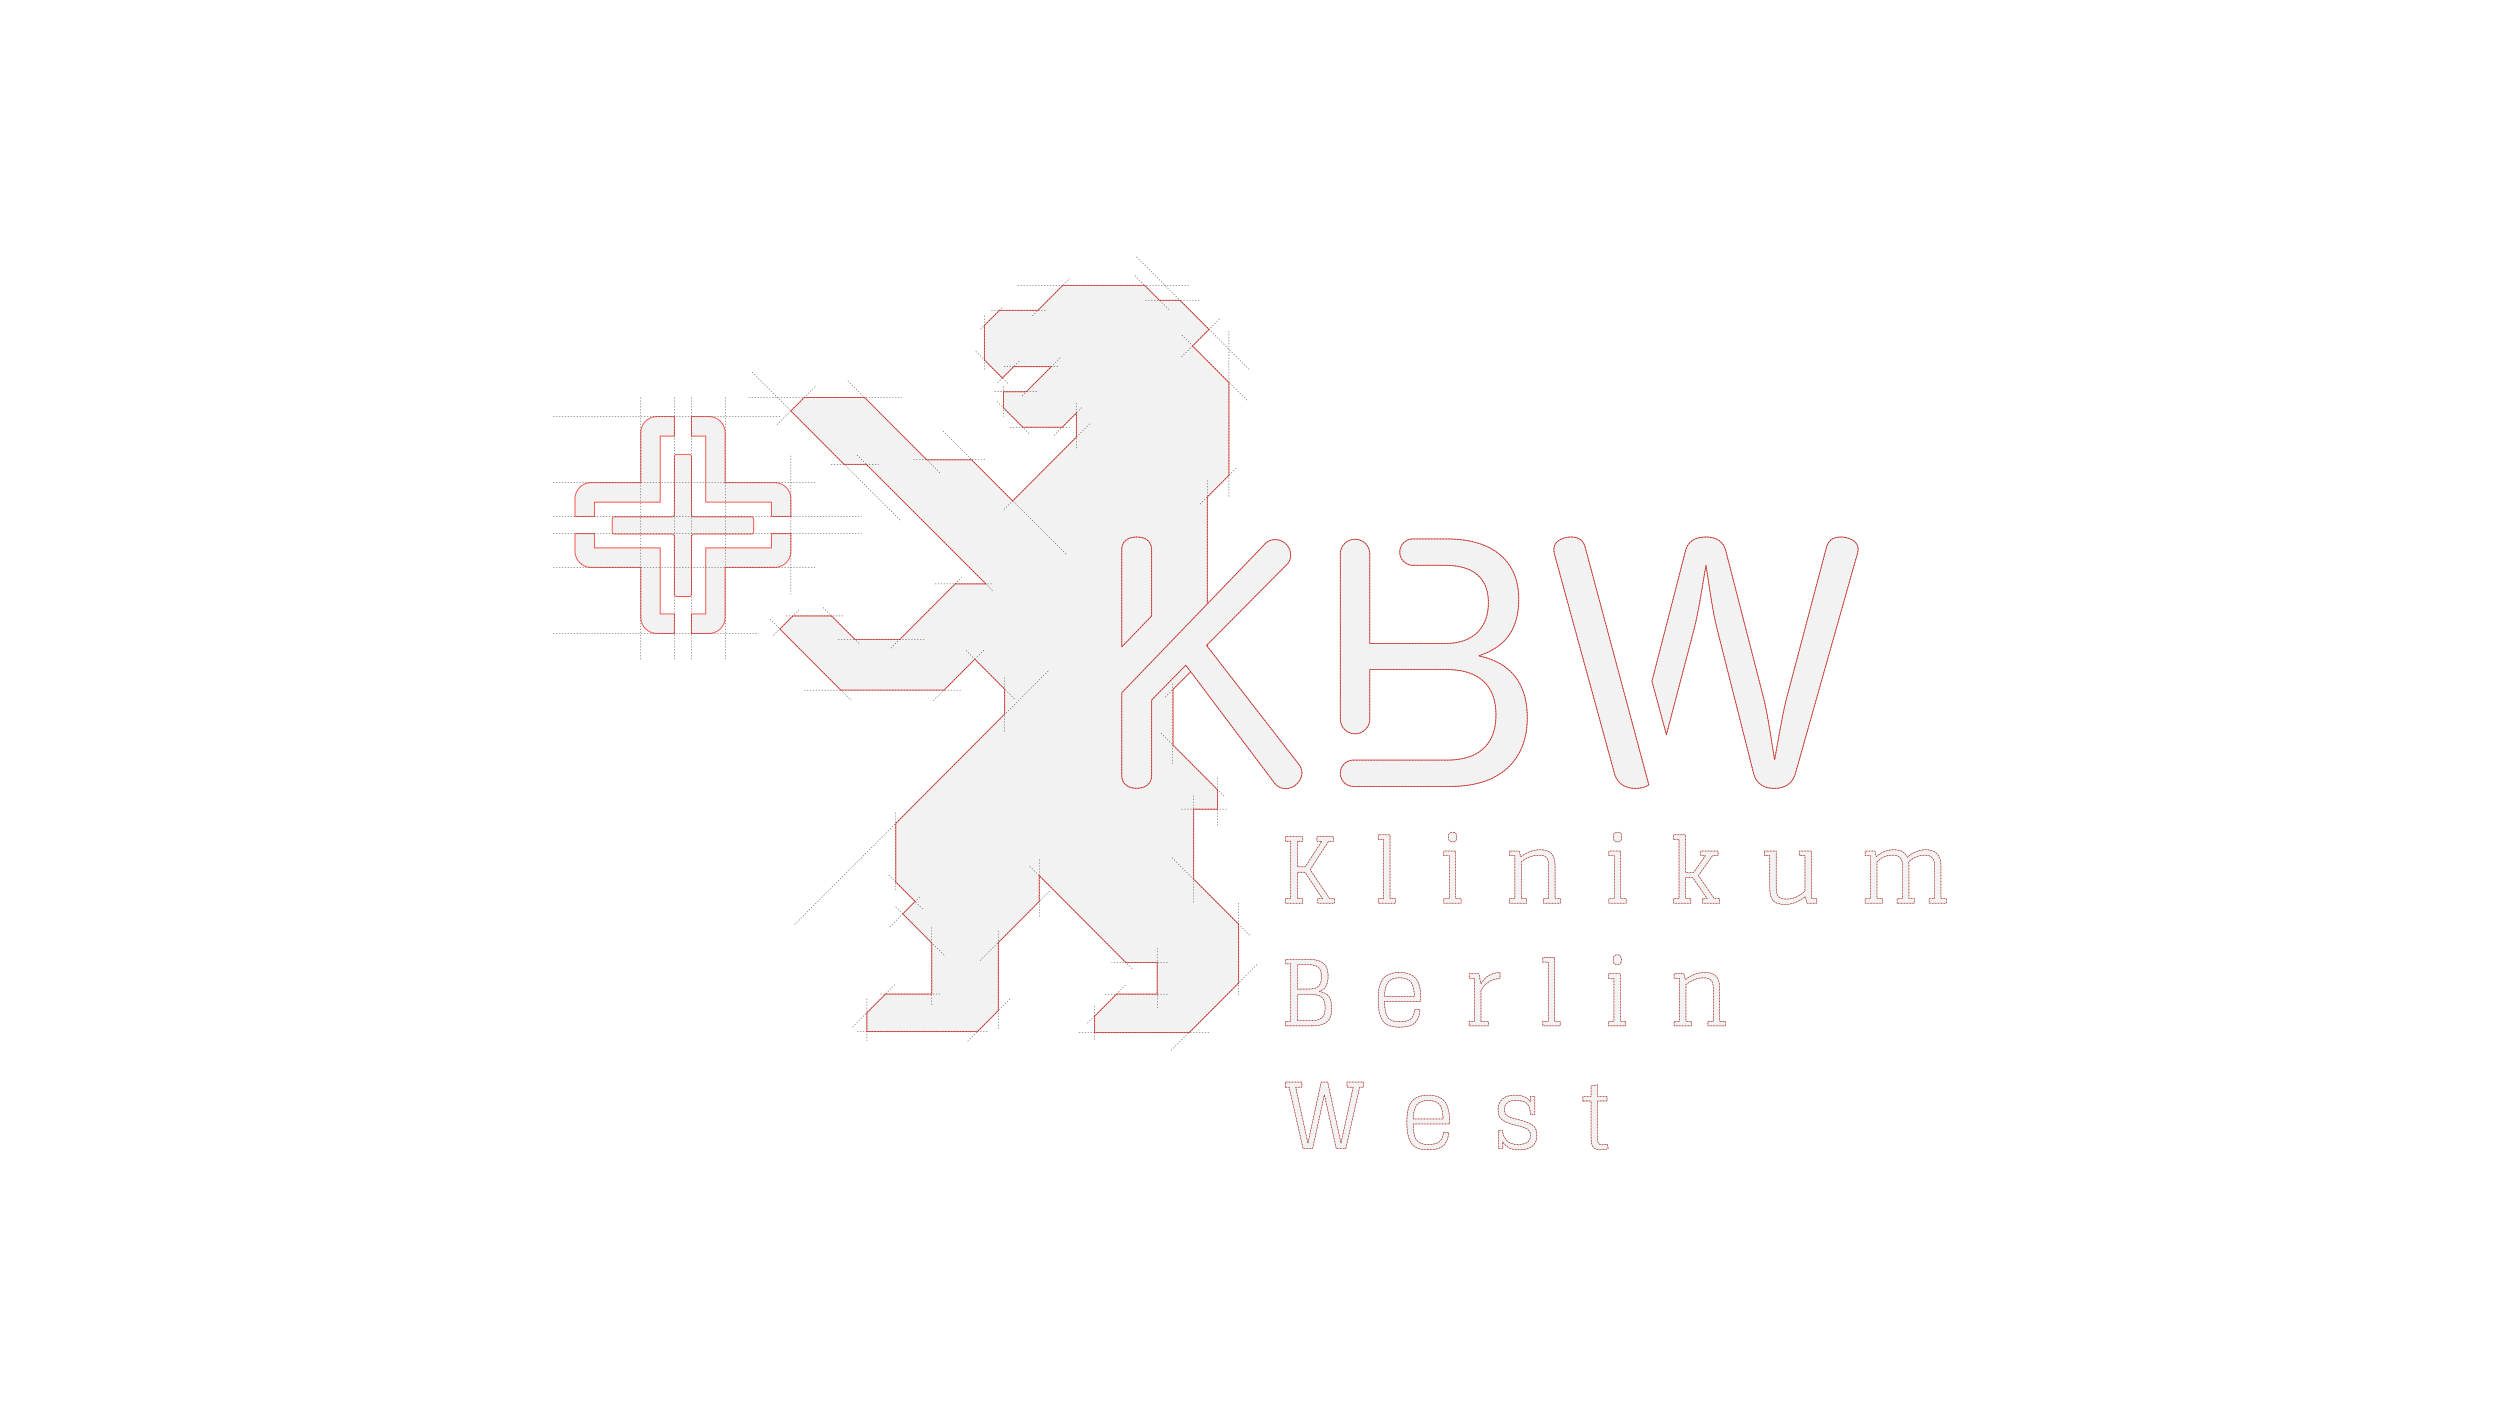 <svg xmlns="http://www.w3.org/2000/svg" width="2560" height="1440" viewBox="0 0 2560 1440"><g data-name="Group 138"><path data-name="Rectangle 130" fill="#fff" d="M0 0h2560v1440H0z"/><g data-name="Group 131"><g data-name="Group 121" fill="#f2f2f2" stroke="#f8544c" stroke-linecap="round" stroke-linejoin="round" stroke-width=".5"><path data-name="Path 157" d="M1349.472 924.859v-4.665h4.76l-18.01-27.07h-7.746v27.07h5.6v4.665h-17.922v-4.665h5.6v-58.8h-5.6v-4.665h17.921v4.665h-5.6v26.23h8.117l16.895-26.227h-4.951v-4.665h16.983v4.665h-5.033l-18.943 29.118 19.969 29.679h4.947v4.665Z"/><path data-name="Path 158" d="M1411.254 859.533v-4.665h12.133v65.327h5.6v4.665h-17.733v-4.665h5.6v-60.662Z"/><path data-name="Path 159" d="M1478.446 876.145v-4.672h12.133v48.716h5.6v4.665h-17.733v-4.665h5.6v-44.044Zm12.881-16.567a3.227 3.227 0 0 1-1.168 1.725 4.173 4.173 0 0 1-2.8.843 3.974 3.974 0 0 1-2.751-.843 3.252 3.252 0 0 1-1.121-1.725 15.636 15.636 0 0 1 0-4.855 3.276 3.276 0 0 1 1.121-1.725 4.7 4.7 0 0 1 3.169-.839q2.244 0 2.988 1.3a6.544 6.544 0 0 1 .746 3.268 15.5 15.5 0 0 1-.184 2.851Z"/><path data-name="Path 160" d="M1545.641 876.145v-4.667h9.986l1.587 5.971q9.43-7.276 19.786-7.28 8.213 0 11.807 4.061t3.589 12.646v33.318h5.6v4.665h-17.725v-4.665h5.6v-33.413q0-5.876-2.287-8.489t-7.606-2.613q-9.52 0-18.2 6.9v37.612h5.6v4.665h-17.737v-4.665h5.6v-44.046Z"/><path data-name="Path 161" d="M1647.459 876.145v-4.672h12.133v48.716h5.6v4.665h-17.733v-4.665h5.6v-44.044Zm12.883-16.567a3.232 3.232 0 0 1-1.171 1.725 4.172 4.172 0 0 1-2.8.843 3.974 3.974 0 0 1-2.751-.843 3.265 3.265 0 0 1-1.121-1.725 15.817 15.817 0 0 1 0-4.855 3.289 3.289 0 0 1 1.121-1.725 4.708 4.708 0 0 1 3.169-.839c1.5 0 2.49.433 2.99 1.3a6.567 6.567 0 0 1 .744 3.268 15.516 15.516 0 0 1-.181 2.851Z"/><path data-name="Path 162" d="M1713.719 859.533v-4.665h12.133v38.634h8.4l12.131-17.356h-4.851v-4.667h17.733v4.667h-5.6l-14.465 20.435 16.24 23.615h5.506v4.665h-17.738v-4.666h4.948l-14.836-21.651h-7.468v21.651h5.6v4.665h-17.733v-4.665h5.6v-60.662Z"/><path data-name="Path 163" d="M1806.67 871.478h12.135v38.075q0 5.973 2.38 8.541t8.257 2.565q9.986 0 18.852-8.119v-36.4h-5.6v-4.667h12.133v48.716h5.6v4.665h-9.986l-1.865-6.812q-9.8 8.12-20.534 8.116-8.773 0-12.273-3.917t-3.5-12.6v-33.5h-5.6Z"/><path data-name="Path 164" d="M1942.644 924.859v-4.665h5.6v-33.413q0-11.1-9.986-11.1-8.964 0-16.24 6.717v37.8h5.6v4.665h-17.731v-4.665h5.6v-44.053h-5.6v-4.667h9.988l1.492 5.788a26.188 26.188 0 0 1 18.109-7.1q10.264 0 13.717 7.746a27.059 27.059 0 0 1 8.354-5.5 25.349 25.349 0 0 1 10.308-2.243q15.68 0 15.679 16.612v33.412h5.6v4.665H1975.4v-4.665h5.6v-33.412q0-11.1-9.986-11.1-9.054 0-16.518 6.9a30.3 30.3 0 0 1 .278 4.2v33.412h5.6v4.665Z"/><path data-name="Path 165" d="M1343.22 1050.498h-27.066v-4.665h5.6v-58.8h-5.6v-4.665h23.336q14.464 0 18.475 7.468a20.984 20.984 0 0 1 1.96 9.748 22.5 22.5 0 0 1-1.865 9.848q-1.872 3.829-7.185 5.788 7.557 1.4 10.171 5.737t2.613 11.342q0 10.635-5.5 14.558-4.955 3.64-14.939 3.641Zm-14.743-37.7h11.014q8.207 0 10.964-3.173t2.751-9.332q0-6.16-2.751-9.287t-10.964-3.13h-11.015Zm0 32.2h14.743q8.214 0 10.967-3.315t2.753-9.846q0-6.532-2.753-9.936t-10.967-3.408h-14.744Z"/><path data-name="Path 166" d="M1432.952 1051.805q-12.46 0-17.078-6.67t-4.62-21.327a83.679 83.679 0 0 1 .375-8.539 35.2 35.2 0 0 1 1.677-7.513 16.568 16.568 0 0 1 3.639-6.347 17.56 17.56 0 0 1 6.441-4.012 27.209 27.209 0 0 1 9.8-1.587 26.849 26.849 0 0 1 9.755 1.587 17.16 17.16 0 0 1 6.347 4.012 16.961 16.961 0 0 1 3.591 6.347 35.455 35.455 0 0 1 1.679 7.513 83.706 83.706 0 0 1 .373 8.539v1.492h-37.143q.091 11.392 3.219 16.194t11.945 4.805q8.822 0 11.991-3.219t3.734-9.382l5.415.282a31.8 31.8 0 0 1-1.309 6.86 17.946 17.946 0 0 1-3.081 5.553q-4.294 5.411-16.75 5.412Zm.14-50.486a18.035 18.035 0 0 0-7.791 1.492 10.244 10.244 0 0 0-4.715 4.385q-2.616 4.857-2.8 12.971h30.517q-.191-8.4-2.708-13.157-2.985-5.691-12.503-5.691Z"/><path data-name="Path 167" d="M1516.524 1045.834h7.468v4.665h-19.6v-4.665h5.6v-44.045h-5.6v-4.665h9.988l2.052 10.264q6.535-11.1 19.6-11.572v6.252q-13.164.472-19.508 12.135Z"/><path data-name="Path 168" d="M1579.89 985.172v-4.665h12.135v65.327h5.6v4.665h-17.735v-4.665h5.6v-60.662Z"/><path data-name="Path 169" d="M1647.082 1001.784v-4.665h12.135v48.713h5.6v4.665h-17.735v-4.665h5.6v-44.048Zm12.883-16.567a3.251 3.251 0 0 1-1.168 1.727 4.176 4.176 0 0 1-2.8.843 3.983 3.983 0 0 1-2.753-.843 3.277 3.277 0 0 1-1.121-1.727 15.8 15.8 0 0 1 0-4.855 3.288 3.288 0 0 1 1.121-1.725 4.711 4.711 0 0 1 3.169-.839c1.5 0 2.492.433 2.99 1.3a6.551 6.551 0 0 1 .744 3.268 15.53 15.53 0 0 1-.182 2.851Z"/><path data-name="Path 170" d="M1714.276 1001.789v-4.665h9.986l1.587 5.969q9.43-7.276 19.786-7.278 8.213 0 11.807 4.059t3.589 12.646v33.318h5.6v4.665h-17.729v-4.665h5.6v-33.417q0-5.876-2.287-8.489t-7.605-2.613q-9.52 0-18.2 6.9v37.612h5.6v4.665h-17.734v-4.665h5.6v-44.042Z"/><path data-name="Path 171" d="M1316.154 1113.242v-5.228h16.988v5.228h-6.347l12.506 57.4 13.627-62.623h6.625l13.627 62.623 12.506-57.4h-6.35v-5.228h16.985v5.228h-4.012l-14.187 62.9h-9.8l-12.135-55.156-12.036 55.156h-9.8l-14.278-62.9Z"/><path data-name="Path 172" d="M1462.348 1177.448q-12.459 0-17.078-6.67t-4.622-21.33a83.681 83.681 0 0 1 .377-8.539 35.2 35.2 0 0 1 1.677-7.513 16.567 16.567 0 0 1 3.639-6.347 17.591 17.591 0 0 1 6.441-4.012 27.209 27.209 0 0 1 9.8-1.586 26.85 26.85 0 0 1 9.755 1.586 17.206 17.206 0 0 1 6.344 4.011 16.954 16.954 0 0 1 3.589 6.347 35.472 35.472 0 0 1 1.682 7.513 83.774 83.774 0 0 1 .373 8.539v1.492h-37.144q.091 11.392 3.219 16.194t11.945 4.805q8.822 0 11.991-3.217t3.734-9.382l5.415.282a31.808 31.808 0 0 1-1.308 6.858 17.974 17.974 0 0 1-3.081 5.553q-4.292 5.416-16.748 5.416Zm.14-50.486a18.035 18.035 0 0 0-7.791 1.494 10.265 10.265 0 0 0-4.717 4.383q-2.613 4.86-2.8 12.974h30.515q-.188-8.4-2.706-13.157-2.983-5.699-12.501-5.698Z"/><path data-name="Path 173" d="M1571.679 1122.758v18.848h-4.294q-.747-9.238-4.482-12.128a11.669 11.669 0 0 0-4.573-2.009 40.655 40.655 0 0 0-7.463-.511q-4.951 0-7.606 2.52a8.522 8.522 0 0 0-2.662 6.485q0 3.971 2.195 5.972t7.7 3.406l7.278 1.96q8.589 2.338 12.273 5.458t3.688 9.755q0 14.936-18.387 14.931-11.667 0-16.518-8.211l.186 6.907h-4.758v-18.855h4.29q1.591 14.655 15.961 14.653 12.689 0 12.691-9.425a7.141 7.141 0 0 0-2.147-5.411q-2.147-2.053-7.558-3.456l-7.278-1.96q-8.682-2.238-12.413-5.364t-3.734-9.943a14.012 14.012 0 0 1 4.434-10.869q4.427-4.062 13.109-4.061 11.1 0 15.4 6.719l-.095-5.411Z"/><path data-name="Path 174" d="M1620.861 1127.423v-4.665h8.4v-10.641l6.532-1.3v11.945h9.8v4.665h-9.8v37.049q0 4.291 1.164 6.068a3.87 3.87 0 0 0 3.456 1.77 25.558 25.558 0 0 0 5.551-.744l.841 4.572a29.554 29.554 0 0 1-7.605 1.3 12.723 12.723 0 0 1-4.76-.744 7.415 7.415 0 0 1-2.8-1.865 8.033 8.033 0 0 1-1.537-2.99 26.36 26.36 0 0 1-.839-7.373v-37.047Z"/></g><g data-name="Group 122" fill="#f2f2f2" stroke="#f8544c" stroke-miterlimit="10"><path data-name="Path 175" d="m1236.149 659.257.133.172v-.305Z"/><path data-name="Path 176" d="M1236.28 670.8V508.933l22.153-22.252v-94.865l-37.308-37.478 16.906-16.983-29.731-29.86h-20.986l-15.157-15.231h-83.944l-25.421 25.537-39.347-.013-15.4 15.468v35.42l18.371 18.456 11.665-11.712h38.468l-25.647 25.765h-23.316v16.4l19.82 19.911h40.3l14.551-14.628v24.582l-65.314 65.611-42-42.191h-46.056l-63.542-63.831h-61.788l-13.7 13.763 54.5 54.753h22.735l122.396 122.36h-31.423l-56.576 56.833h-46.054l-23.9-24.011h-39.64l-13.3 13.359 62.262 62.548h105.884l31.479-31.621 30.532 30.67v25.468l-111.48 111.983v60.03l19.82 19.909-12.689 12.749 29.73 29.864v52.265h-47.364l-19.092 19.178v19.178h113.239l21.422-21.522V965.11l41.848-42.036-.009-26.523 88.618 89.077h32.186v32.332h-41.535l-22.589 22.693v16.688h97.06l50.394-50.622v-60.38l-46.022-46.231v-71.44h24.485v-19.911l-45.472-45.677v-57.257l34.993-35.023Z"/></g><g data-name="Group 123" fill="none" stroke="#333" stroke-linecap="round" stroke-linejoin="round" stroke-width=".5" stroke-dasharray="1 2 1 2 1 2"><path data-name="Path 177" d="M1349.472 924.859v-4.665h4.76l-18.01-27.07h-7.746v27.07h5.6v4.665h-17.922v-4.665h5.6v-58.8h-5.6v-4.665h17.921v4.665h-5.6v26.23h8.117l16.895-26.227h-4.951v-4.665h16.983v4.665h-5.033l-18.943 29.118 19.969 29.679h4.947v4.665Z"/><path data-name="Path 178" d="M1411.254 859.533v-4.665h12.133v65.327h5.6v4.665h-17.733v-4.665h5.6v-60.662Z"/><path data-name="Path 179" d="M1478.446 876.145v-4.672h12.133v48.716h5.6v4.665h-17.733v-4.665h5.6v-44.044Zm12.881-16.567a3.227 3.227 0 0 1-1.168 1.725 4.173 4.173 0 0 1-2.8.843 3.974 3.974 0 0 1-2.751-.843 3.252 3.252 0 0 1-1.121-1.725 15.636 15.636 0 0 1 0-4.855 3.276 3.276 0 0 1 1.121-1.725 4.7 4.7 0 0 1 3.169-.839q2.244 0 2.988 1.3a6.544 6.544 0 0 1 .746 3.268 15.5 15.5 0 0 1-.184 2.851Z"/><path data-name="Path 180" d="M1545.641 876.145v-4.667h9.986l1.587 5.971q9.43-7.276 19.786-7.28 8.213 0 11.807 4.061t3.589 12.646v33.318h5.6v4.665h-17.725v-4.665h5.6v-33.413q0-5.876-2.287-8.489t-7.606-2.613q-9.52 0-18.2 6.9v37.612h5.6v4.665h-17.737v-4.665h5.6v-44.046Z"/><path data-name="Path 181" d="M1647.459 876.145v-4.672h12.133v48.716h5.6v4.665h-17.733v-4.665h5.6v-44.044Zm12.883-16.567a3.232 3.232 0 0 1-1.171 1.725 4.172 4.172 0 0 1-2.8.843 3.974 3.974 0 0 1-2.751-.843 3.265 3.265 0 0 1-1.121-1.725 15.817 15.817 0 0 1 0-4.855 3.289 3.289 0 0 1 1.121-1.725 4.708 4.708 0 0 1 3.169-.839c1.5 0 2.49.433 2.99 1.3a6.567 6.567 0 0 1 .744 3.268 15.516 15.516 0 0 1-.181 2.851Z"/><path data-name="Path 182" d="M1713.719 859.533v-4.665h12.133v38.634h8.4l12.131-17.356h-4.851v-4.667h17.733v4.667h-5.6l-14.465 20.435 16.24 23.615h5.506v4.665h-17.738v-4.666h4.948l-14.836-21.651h-7.468v21.651h5.6v4.665h-17.733v-4.665h5.6v-60.662Z"/><path data-name="Path 183" d="M1806.67 871.478h12.135v38.075q0 5.973 2.38 8.541t8.257 2.565q9.986 0 18.852-8.119v-36.4h-5.6v-4.667h12.133v48.716h5.6v4.665h-9.986l-1.865-6.812q-9.8 8.12-20.534 8.116-8.773 0-12.273-3.917t-3.5-12.6v-33.5h-5.6Z"/><path data-name="Path 184" d="M1942.644 924.859v-4.665h5.6v-33.413q0-11.1-9.986-11.1-8.964 0-16.24 6.717v37.8h5.6v4.665h-17.731v-4.665h5.6v-44.053h-5.6v-4.667h9.988l1.492 5.788a26.188 26.188 0 0 1 18.109-7.1q10.264 0 13.717 7.746a27.059 27.059 0 0 1 8.354-5.5 25.349 25.349 0 0 1 10.308-2.243q15.68 0 15.679 16.612v33.412h5.6v4.665H1975.4v-4.665h5.6v-33.412q0-11.1-9.986-11.1-9.054 0-16.518 6.9a30.3 30.3 0 0 1 .278 4.2v33.412h5.6v4.665Z"/><path data-name="Path 185" d="M1343.22 1050.498h-27.066v-4.665h5.6v-58.8h-5.6v-4.665h23.336q14.464 0 18.475 7.468a20.984 20.984 0 0 1 1.96 9.748 22.5 22.5 0 0 1-1.865 9.848q-1.872 3.829-7.185 5.788 7.557 1.4 10.171 5.737t2.613 11.342q0 10.635-5.5 14.558-4.955 3.64-14.939 3.641Zm-14.743-37.7h11.014q8.207 0 10.964-3.173t2.751-9.332q0-6.16-2.751-9.287t-10.964-3.13h-11.015Zm0 32.2h14.743q8.214 0 10.967-3.315t2.753-9.846q0-6.532-2.753-9.936t-10.967-3.408h-14.744Z"/><path data-name="Path 186" d="M1432.952 1051.805q-12.46 0-17.078-6.67t-4.62-21.327a83.679 83.679 0 0 1 .375-8.539 35.2 35.2 0 0 1 1.677-7.513 16.568 16.568 0 0 1 3.639-6.347 17.56 17.56 0 0 1 6.441-4.012 27.209 27.209 0 0 1 9.8-1.587 26.849 26.849 0 0 1 9.755 1.587 17.16 17.16 0 0 1 6.347 4.012 16.961 16.961 0 0 1 3.591 6.347 35.455 35.455 0 0 1 1.679 7.513 83.706 83.706 0 0 1 .373 8.539v1.492h-37.143q.091 11.392 3.219 16.194t11.945 4.805q8.822 0 11.991-3.219t3.734-9.382l5.415.282a31.8 31.8 0 0 1-1.309 6.86 17.946 17.946 0 0 1-3.081 5.553q-4.294 5.411-16.75 5.412Zm.14-50.486a18.035 18.035 0 0 0-7.791 1.492 10.244 10.244 0 0 0-4.715 4.385q-2.616 4.857-2.8 12.971h30.517q-.191-8.4-2.708-13.157-2.985-5.691-12.503-5.691Z"/><path data-name="Path 187" d="M1516.524 1045.834h7.468v4.665h-19.6v-4.665h5.6v-44.045h-5.6v-4.665h9.988l2.052 10.264q6.535-11.1 19.6-11.572v6.252q-13.164.472-19.508 12.135Z"/><path data-name="Path 188" d="M1579.89 985.172v-4.665h12.135v65.327h5.6v4.665h-17.735v-4.665h5.6v-60.662Z"/><path data-name="Path 189" d="M1647.082 1001.784v-4.665h12.135v48.713h5.6v4.665h-17.735v-4.665h5.6v-44.048Zm12.883-16.567a3.251 3.251 0 0 1-1.168 1.727 4.176 4.176 0 0 1-2.8.843 3.983 3.983 0 0 1-2.753-.843 3.277 3.277 0 0 1-1.121-1.727 15.8 15.8 0 0 1 0-4.855 3.288 3.288 0 0 1 1.121-1.725 4.711 4.711 0 0 1 3.169-.839c1.5 0 2.492.433 2.99 1.3a6.551 6.551 0 0 1 .744 3.268 15.53 15.53 0 0 1-.182 2.851Z"/><path data-name="Path 190" d="M1714.276 1001.789v-4.665h9.986l1.587 5.969q9.43-7.276 19.786-7.278 8.213 0 11.807 4.059t3.589 12.646v33.318h5.6v4.665h-17.729v-4.665h5.6v-33.417q0-5.876-2.287-8.489t-7.605-2.613q-9.52 0-18.2 6.9v37.612h5.6v4.665h-17.734v-4.665h5.6v-44.042Z"/><path data-name="Path 191" d="M1316.154 1113.242v-5.228h16.988v5.228h-6.347l12.506 57.4 13.627-62.623h6.625l13.627 62.623 12.506-57.4h-6.35v-5.228h16.985v5.228h-4.012l-14.187 62.9h-9.8l-12.135-55.156-12.036 55.156h-9.8l-14.278-62.9Z"/><path data-name="Path 192" d="M1462.348 1177.448q-12.459 0-17.078-6.67t-4.622-21.33a83.681 83.681 0 0 1 .377-8.539 35.2 35.2 0 0 1 1.677-7.513 16.567 16.567 0 0 1 3.639-6.347 17.591 17.591 0 0 1 6.441-4.012 27.209 27.209 0 0 1 9.8-1.586 26.85 26.85 0 0 1 9.755 1.586 17.206 17.206 0 0 1 6.344 4.011 16.954 16.954 0 0 1 3.589 6.347 35.472 35.472 0 0 1 1.682 7.513 83.774 83.774 0 0 1 .373 8.539v1.492h-37.144q.091 11.392 3.219 16.194t11.945 4.805q8.822 0 11.991-3.217t3.734-9.382l5.415.282a31.808 31.808 0 0 1-1.308 6.858 17.974 17.974 0 0 1-3.081 5.553q-4.292 5.416-16.748 5.416Zm.14-50.486a18.035 18.035 0 0 0-7.791 1.494 10.265 10.265 0 0 0-4.717 4.383q-2.613 4.86-2.8 12.974h30.515q-.188-8.4-2.706-13.157-2.983-5.699-12.501-5.698Z"/><path data-name="Path 193" d="M1571.679 1122.758v18.848h-4.294q-.747-9.238-4.482-12.128a11.669 11.669 0 0 0-4.573-2.009 40.655 40.655 0 0 0-7.463-.511q-4.951 0-7.606 2.52a8.522 8.522 0 0 0-2.662 6.485q0 3.971 2.195 5.972t7.7 3.406l7.278 1.96q8.589 2.338 12.273 5.458t3.688 9.755q0 14.936-18.387 14.931-11.667 0-16.518-8.211l.186 6.907h-4.758v-18.855h4.29q1.591 14.655 15.961 14.653 12.689 0 12.691-9.425a7.141 7.141 0 0 0-2.147-5.411q-2.147-2.053-7.558-3.456l-7.278-1.96q-8.682-2.238-12.413-5.364t-3.734-9.943a14.012 14.012 0 0 1 4.434-10.869q4.427-4.062 13.109-4.061 11.1 0 15.4 6.719l-.095-5.411Z"/><path data-name="Path 194" d="M1620.861 1127.423v-4.665h8.4v-10.641l6.532-1.3v11.945h9.8v4.665h-9.8v37.049q0 4.291 1.164 6.068a3.87 3.87 0 0 0 3.456 1.77 25.558 25.558 0 0 0 5.551-.744l.841 4.572a29.554 29.554 0 0 1-7.605 1.3 12.723 12.723 0 0 1-4.76-.744 7.415 7.415 0 0 1-2.8-1.865 8.033 8.033 0 0 1-1.537-2.99 26.36 26.36 0 0 1-.839-7.373v-37.047Z"/></g><g data-name="Group 124" fill="#f2f2f2" stroke="#f8544c" stroke-miterlimit="10"><path data-name="Path 195" d="M608.705 528.794h-19.856v-18.052a16.478 16.478 0 0 1 16.421-16.5h50.911v-51.138a16.479 16.479 0 0 1 16.424-16.496h17.973v19.95H676.04v67.638h-67.335Z"/><path data-name="Path 196" d="M809.855 528.794h-19.86v-14.6h-67.332v-67.636h-14.534v-19.95h17.973a16.479 16.479 0 0 1 16.421 16.5v51.142h50.911a16.477 16.477 0 0 1 16.421 16.5Z"/><path data-name="Path 197" d="M726.102 648.615h-17.973v-19.954h14.534v-67.633h67.332v-14.6h19.86v18.053a16.478 16.478 0 0 1-16.421 16.5h-50.912v51.14a16.479 16.479 0 0 1-16.42 16.494Z"/><path data-name="Path 198" d="M690.574 648.615h-17.969a16.478 16.478 0 0 1-16.421-16.494v-51.143H605.27a16.478 16.478 0 0 1-16.421-16.5v-18.049h19.856v14.6h67.332v67.632h14.534Z"/></g><path data-name="Path 199" d="M769.242 529.243h-58.581a2.538 2.538 0 0 1-2.533-2.544v-58.846a2.537 2.537 0 0 0-2.531-2.542h-12.493a2.536 2.536 0 0 0-2.531 2.542v58.846a2.538 2.538 0 0 1-2.533 2.544h-58.581a2.538 2.538 0 0 0-2.531 2.544v12.549a2.537 2.537 0 0 0 2.531 2.544h58.581a2.538 2.538 0 0 1 2.533 2.544v58.847a2.536 2.536 0 0 0 2.531 2.542h12.493a2.537 2.537 0 0 0 2.531-2.542v-58.848a2.538 2.538 0 0 1 2.533-2.544h58.581a2.537 2.537 0 0 0 2.531-2.544v-12.548a2.537 2.537 0 0 0-2.531-2.544Z" fill="#f2f2f2" stroke="#f8544c" stroke-miterlimit="10"/><path data-name="Path 200" d="M1514.848 671.786a.219.219 0 0 1-.022-.427c27.325-9.194 40.359-27.361 40.359-57.982 0-39.046-26.883-61.5-73.525-61.5h-34.912a13.376 13.376 0 0 0-13.346 13.407h0a13.569 13.569 0 0 0 13.538 13.6h32.455c29.476 0 44.7 13.017 44.7 38.394 0 26.029-16.194 41.646-44.049 41.646h-77.198a.219.219 0 0 1-.22-.22v-91.382a15.1 15.1 0 0 0-15.06-15.129h0a15.1 15.1 0 0 0-15.062 15.129v168.956a15.1 15.1 0 0 0 15.062 15.129h0a15.1 15.1 0 0 0 15.06-15.129v-50.446a.221.221 0 0 1 .22-.22h78.164c33.037 0 50.851 15.942 50.851 46.526 0 29.933-17.49 46.2-50.2 46.2h-95.715a13.472 13.472 0 0 0-13.441 13.5h0a13.474 13.474 0 0 0 13.441 13.5h99.276c49.88 0 78.708-26.029 78.708-70.281-.001-34.846-16.573-56.255-49.084-63.271Z" fill="#f2f2f2" stroke="#f8544c" stroke-linecap="round" stroke-linejoin="round"/><g data-name="Group 125" fill="#f2f2f2" stroke="#f8544c" stroke-linecap="round" stroke-linejoin="round"><path data-name="Path 201" d="M1623.204 560.34c-1.943-7.808-7.774-10.41-13.928-10.41a21.267 21.267 0 0 0-4.534.326c-7.45 1.3-13.6 5.206-13.6 12.689a25.713 25.713 0 0 0 .647 4.555l61.218 223.852c3.238 11.712 11.661 15.942 21.7 15.942 5.344 0 9.99-1.05 13.689-3.661Z"/><path data-name="Path 202" d="M1889.127 550.26a18.375 18.375 0 0 0-4.21-.326c-6.8 0-12.31 2.6-14.575 10.41l-40.815 154.551c-4.21 15.942-9.067 45.552-12.305 63.121-2.917-16.919-7.127-47.179-11.337-63.447l-38.545-150c-2.592-10.41-10.04-14.64-20.4-14.64-11.014 0-18.462 4.23-21.053 14.314l-34.275 133.38 14.793 54.69 28.228-107.7c5.182-20.174 9.069-47.83 12.307-65.726 2.915 17.9 6.478 46.2 11.661 66.374l36.924 146.091c2.915 12.038 11.661 15.942 21.377 15.942 10.365 0 18.462-4.23 21.7-15.617l63.484-225.154a16.428 16.428 0 0 0 .647-3.9c-.006-7.157-6.158-11.064-13.606-12.363Z"/></g><path data-name="Line 16" fill="none" stroke="#333" stroke-linecap="round" stroke-linejoin="round" stroke-width=".5" stroke-dasharray="1 2 1 2 1 2" d="M566.647 426.609h231.948"/><path data-name="Line 17" fill="none" stroke="#333" stroke-linecap="round" stroke-linejoin="round" stroke-width=".5" stroke-dasharray="1 2 1 2 1 2" d="M766.857 407.041h156.387"/><path data-name="Line 18" fill="none" stroke="#333" stroke-linecap="round" stroke-linejoin="round" stroke-width=".5" stroke-dasharray="1 2 1 2 1 2" d="M935.522 470.805h74.373"/><path data-name="Line 19" fill="none" stroke="#333" stroke-linecap="round" stroke-linejoin="round" stroke-width=".5" stroke-dasharray="1 2 1 2 1 2" d="M1034.564 437.482h62.157"/><path data-name="Line 20" fill="none" stroke="#333" stroke-linecap="round" stroke-linejoin="round" stroke-width=".5" stroke-dasharray="1 2 1 2 1 2" d="M1018.644 401.127h43.194"/><path data-name="Line 21" fill="none" stroke="#333" stroke-linecap="round" stroke-linejoin="round" stroke-width=".5" stroke-dasharray="1 2 1 2 1 2" d="M1028.126 375.462h56.275"/><path data-name="Line 22" fill="none" stroke="#333" stroke-linecap="round" stroke-linejoin="round" stroke-width=".5" stroke-dasharray="1 2 1 2 1 2" d="M1015.307 317.8h56.275"/><path data-name="Line 23" fill="none" stroke="#333" stroke-linecap="round" stroke-linejoin="round" stroke-width=".5" stroke-dasharray="1 2 1 2 1 2" d="M1027.54 395.75v30.778"/><path data-name="Line 24" fill="none" stroke="#333" stroke-linecap="round" stroke-linejoin="round" stroke-width=".5" stroke-dasharray="1 2 1 2 1 2" d="M1102.252 412.791v46.23"/><path data-name="Line 25" fill="none" stroke="#333" stroke-linecap="round" stroke-linejoin="round" stroke-width=".5" stroke-dasharray="1 2 1 2 1 2" d="M1008.047 323.402v56.843"/><path data-name="Line 26" fill="none" stroke="#333" stroke-linecap="round" stroke-linejoin="round" stroke-width=".5" stroke-dasharray="1 2 1 2 1 2" d="M1028.767 693.881v56.843"/><path data-name="Line 27" fill="none" stroke="#333" stroke-linecap="round" stroke-linejoin="round" stroke-width=".5" stroke-dasharray="1 2 1 2 1 2" d="M917.298 832.208v79.727"/><path data-name="Line 28" fill="none" stroke="#333" stroke-linecap="round" stroke-linejoin="round" stroke-width=".5" stroke-dasharray="1 2 1 2 1 2" d="M953.984 949.732v79.727"/><path data-name="Line 29" fill="none" stroke="#333" stroke-linecap="round" stroke-linejoin="round" stroke-width=".5" stroke-dasharray="1 2 1 2 1 2" d="M887.706 1022.928v42.725"/><path data-name="Line 30" fill="none" stroke="#333" stroke-linecap="round" stroke-linejoin="round" stroke-width=".5" stroke-dasharray="1 2 1 2 1 2" d="M1120.834 1030.419v35.234"/><path data-name="Line 31" fill="none" stroke="#333" stroke-linecap="round" stroke-linejoin="round" stroke-width=".5" stroke-dasharray="1 2 1 2 1 2" d="m1152.434 1008.843-39.826 39.826"/><path data-name="Line 32" fill="none" stroke="#333" stroke-linecap="round" stroke-linejoin="round" stroke-width=".5" stroke-dasharray="1 2 1 2 1 2" d="m1287.025 987.786-88.444 88.444"/><path data-name="Line 33" fill="none" stroke="#333" stroke-linecap="round" stroke-linejoin="round" stroke-width=".5" stroke-dasharray="1 2 1 2 1 2" d="M1184.981 971.1v61.998"/><path data-name="Line 34" fill="none" stroke="#333" stroke-linecap="round" stroke-linejoin="round" stroke-width=".5" stroke-dasharray="1 2 1 2 1 2" d="M1268.311 924.86v95.307"/><path data-name="Line 35" fill="none" stroke="#333" stroke-linecap="round" stroke-linejoin="round" stroke-width=".5" stroke-dasharray="1 2 1 2 1 2" d="M1222.25 814.98v109.88"/><path data-name="Line 36" fill="none" stroke="#333" stroke-linecap="round" stroke-linejoin="round" stroke-width=".5" stroke-dasharray="1 2 1 2 1 2" d="M1200.636 700.193v81.834"/><path data-name="Line 37" fill="none" stroke="#333" stroke-linecap="round" stroke-linejoin="round" stroke-width=".5" stroke-dasharray="1 2 1 2 1 2" d="M1246.591 796.377v49.344"/><path data-name="Line 38" fill="none" stroke="#333" stroke-linecap="round" stroke-linejoin="round" stroke-width=".5" stroke-dasharray="1 2 1 2 1 2" d="M1255.891 828.538h-47.688"/><path data-name="Line 39" fill="none" stroke="#333" stroke-linecap="round" stroke-linejoin="round" stroke-width=".5" stroke-dasharray="1 2 1 2 1 2" d="M1022.15 953.346v101.748"/><path data-name="Line 40" fill="none" stroke="#333" stroke-linecap="round" stroke-linejoin="round" stroke-width=".5" stroke-dasharray="1 2 1 2 1 2" d="m1074.507 912.81-71.947 71.947"/><path data-name="Line 41" fill="none" stroke="#333" stroke-linecap="round" stroke-linejoin="round" stroke-width=".5" stroke-dasharray="1 2 1 2 1 2" d="m1034.121 1022.973-44.105 44.105"/><path data-name="Line 42" fill="none" stroke="#333" stroke-linecap="round" stroke-linejoin="round" stroke-width=".5" stroke-dasharray="1 2 1 2 1 2" d="m916.307 1008.324-44.105 44.105"/><path data-name="Line 43" fill="none" stroke="#333" stroke-linecap="round" stroke-linejoin="round" stroke-width=".5" stroke-dasharray="1 2 1 2 1 2" d="M962.577 1017.887h-62.374"/><path data-name="Line 44" fill="none" stroke="#333" stroke-linecap="round" stroke-linejoin="round" stroke-width=".5" stroke-dasharray="1 2 1 2 1 2" d="M1010.85 1056.317H876.663"/><path data-name="Line 45" fill="none" stroke="#333" stroke-linecap="round" stroke-linejoin="round" stroke-width=".5" stroke-dasharray="1 2 1 2 1 2" d="M1237.85 1057.342h-134.187"/><path data-name="Line 46" fill="none" stroke="#333" stroke-linecap="round" stroke-linejoin="round" stroke-width=".5" stroke-dasharray="1 2 1 2 1 2" d="M1195.601 1018.011h-65.637"/><path data-name="Line 47" fill="none" stroke="#333" stroke-linecap="round" stroke-linejoin="round" stroke-width=".5" stroke-dasharray="1 2 1 2 1 2" d="M1195.601 985.509h-57.289"/><path data-name="Line 48" fill="none" stroke="#333" stroke-linecap="round" stroke-linejoin="round" stroke-width=".5" stroke-dasharray="1 2 1 2 1 2" d="m941.652 918.637-30.883 30.883"/><path data-name="Line 49" fill="none" stroke="#333" stroke-linecap="round" stroke-linejoin="round" stroke-width=".5" stroke-dasharray="1 2 1 2 1 2" d="m944.772 930.795-35.257-35.257"/><path data-name="Line 50" fill="none" stroke="#333" stroke-linecap="round" stroke-linejoin="round" stroke-width=".5" stroke-dasharray="1 2 1 2 1 2" d="m966.764 978.062-50.518-50.518"/><path data-name="Line 51" fill="none" stroke="#333" stroke-linecap="round" stroke-linejoin="round" stroke-width=".5" stroke-dasharray="1 2 1 2 1 2" d="m1279.475 957.589-80.451-80.451"/><path data-name="Line 52" fill="none" stroke="#333" stroke-linecap="round" stroke-linejoin="round" stroke-width=".5" stroke-dasharray="1 2 1 2 1 2" d="m1253.282 815.225-64.501-64.501"/><path data-name="Line 53" fill="none" stroke="#333" stroke-linecap="round" stroke-linejoin="round" stroke-width=".5" stroke-dasharray="1 2 1 2 1 2" d="m1159.213 991.887-105.304-105.304"/><path data-name="Line 54" fill="none" stroke="#333" stroke-linecap="round" stroke-linejoin="round" stroke-width=".5" stroke-dasharray="1 2 1 2 1 2" d="M1064.185 880.381v59.181"/><path data-name="Line 55" fill="none" stroke="#333" stroke-linecap="round" stroke-linejoin="round" stroke-width=".5" stroke-dasharray="1 2 1 2 1 2" d="m1021.102 411.311 33.537 33.537"/><path data-name="Line 56" fill="none" stroke="#333" stroke-linecap="round" stroke-linejoin="round" stroke-width=".5" stroke-dasharray="1 2 1 2 1 2" d="m999.3 359.839 33.537 33.537"/><path data-name="Line 57" fill="none" stroke="#333" stroke-linecap="round" stroke-linejoin="round" stroke-width=".5" stroke-dasharray="1 2 1 2 1 2" d="m1079.367 445.754 29.044-29.044"/><path data-name="Line 58" fill="none" stroke="#333" stroke-linecap="round" stroke-linejoin="round" stroke-width=".5" stroke-dasharray="1 2 1 2 1 2" d="m1229.039 516.15 36.96-36.96"/><path data-name="Line 59" fill="none" stroke="#333" stroke-linecap="round" stroke-linejoin="round" stroke-width=".5" stroke-dasharray="1 2 1 2 1 2" d="m1193.228 713.866 48.883-48.883"/><path data-name="Line 60" fill="none" stroke="#333" stroke-linecap="round" stroke-linejoin="round" stroke-width=".5" stroke-dasharray="1 2 1 2 1 2" d="m1028.126 521.742 87.836-87.836"/><path data-name="Line 61" fill="none" stroke="#333" stroke-linecap="round" stroke-linejoin="round" stroke-width=".5" stroke-dasharray="1 2 1 2 1 2" d="m912.315 663.641 72.575-72.575"/><path data-name="Line 62" fill="none" stroke="#333" stroke-linecap="round" stroke-linejoin="round" stroke-width=".5" stroke-dasharray="1 2 1 2 1 2" d="m955.8 717.427 52.247-52.247"/><path data-name="Line 63" fill="none" stroke="#333" stroke-linecap="round" stroke-linejoin="round" stroke-width=".5" stroke-dasharray="1 2 1 2 1 2" d="m792.109 650.466 25.811-25.811"/><path data-name="Line 64" fill="none" stroke="#333" stroke-linecap="round" stroke-linejoin="round" stroke-width=".5" stroke-dasharray="1 2 1 2 1 2" d="m1046.724 405.289 38.997-38.997"/><path data-name="Line 65" fill="none" stroke="#333" stroke-linecap="round" stroke-linejoin="round" stroke-width=".5" stroke-dasharray="1 2 1 2 1 2" d="m1021.623 391.879 23.268-23.268"/><path data-name="Line 66" fill="none" stroke="#333" stroke-linecap="round" stroke-linejoin="round" stroke-width=".5" stroke-dasharray="1 2 1 2 1 2" d="m1004.196 337.1 23.268-23.268"/><path data-name="Line 67" fill="none" stroke="#333" stroke-linecap="round" stroke-linejoin="round" stroke-width=".5" stroke-dasharray="1 2 1 2 1 2" d="m1057.179 323.334 38.328-38.328"/><path data-name="Line 68" fill="none" stroke="#333" stroke-linecap="round" stroke-linejoin="round" stroke-width=".5" stroke-dasharray="1 2 1 2 1 2" d="M851.049 475.547h48.549"/><path data-name="Line 69" fill="none" stroke="#333" stroke-linecap="round" stroke-linejoin="round" stroke-width=".5" stroke-dasharray="1 2 1 2 1 2" d="M823.617 706.714h160.028"/><path data-name="Line 70" fill="none" stroke="#333" stroke-linecap="round" stroke-linejoin="round" stroke-width=".5" stroke-dasharray="1 2 1 2 1 2" d="M858.314 654.9h88.107"/><path data-name="Line 71" fill="none" stroke="#333" stroke-linecap="round" stroke-linejoin="round" stroke-width=".5" stroke-dasharray="1 2 1 2 1 2" d="M805.076 630.716h58.791"/><path data-name="Line 72" fill="none" stroke="#333" stroke-linecap="round" stroke-linejoin="round" stroke-width=".5" stroke-dasharray="1 2 1 2 1 2" d="m842.855 622.119 37.304 37.304"/><path data-name="Line 73" fill="none" stroke="#333" stroke-linecap="round" stroke-linejoin="round" stroke-width=".5" stroke-dasharray="1 2 1 2 1 2" d="m788.585 634.054 83.051 83.051"/><path data-name="Line 74" fill="none" stroke="#333" stroke-linecap="round" stroke-linejoin="round" stroke-width=".5" stroke-dasharray="1 2 1 2 1 2" d="M957.482 597.914h58.791"/><path data-name="Line 75" fill="none" stroke="#333" stroke-linecap="round" stroke-linejoin="round" stroke-width=".5" stroke-dasharray="1 2 1 2 1 2" d="m813.779 946.616 260.687-260.687"/><path data-name="Line 76" fill="none" stroke="#333" stroke-linecap="round" stroke-linejoin="round" stroke-width=".5" stroke-dasharray="1 2 1 2 1 2" d="M1163.736 262.986 1278.78 378.03"/><path data-name="Line 77" fill="none" stroke="#333" stroke-linecap="round" stroke-linejoin="round" stroke-width=".5" stroke-dasharray="1 2 1 2 1 2" d="m1210.22 343.146 67.173 67.173"/><path data-name="Line 78" fill="none" stroke="#333" stroke-linecap="round" stroke-linejoin="round" stroke-width=".5" stroke-dasharray="1 2 1 2 1 2" d="m1162.203 282.384 34.531 34.531"/><path data-name="Line 79" fill="none" stroke="#333" stroke-linecap="round" stroke-linejoin="round" stroke-width=".5" stroke-dasharray="1 2 1 2 1 2" d="m1209.857 365.531 40.153-40.153"/><path data-name="Line 80" fill="none" stroke="#333" stroke-linecap="round" stroke-linejoin="round" stroke-width=".5" stroke-dasharray="1 2 1 2 1 2" d="m795.901 434.74 40.153-40.153"/><path data-name="Line 81" fill="none" stroke="#333" stroke-linecap="round" stroke-linejoin="round" stroke-width=".5" stroke-dasharray="1 2 1 2 1 2" d="M1172.982 307.599h55.075"/><path data-name="Line 82" fill="none" stroke="#333" stroke-linecap="round" stroke-linejoin="round" stroke-width=".5" stroke-dasharray="1 2 1 2 1 2" d="m770.345 381.251 151.257 151.257"/><path data-name="Line 83" fill="none" stroke="#333" stroke-linecap="round" stroke-linejoin="round" stroke-width=".5" stroke-dasharray="1 2 1 2 1 2" d="m868.306 389.987 94.903 94.903"/><path data-name="Line 84" fill="none" stroke="#333" stroke-linecap="round" stroke-linejoin="round" stroke-width=".5" stroke-dasharray="1 2 1 2 1 2" d="m965.753 441.494 126.32 126.32"/><path data-name="Line 85" fill="none" stroke="#333" stroke-linecap="round" stroke-linejoin="round" stroke-width=".5" stroke-dasharray="1 2 1 2 1 2" d="m877.61 465.973 139.918 139.918"/><path data-name="Line 86" fill="none" stroke="#333" stroke-linecap="round" stroke-linejoin="round" stroke-width=".5" stroke-dasharray="1 2 1 2 1 2" d="m989.283 666.071 50.612 50.612"/><path data-name="Line 87" fill="none" stroke="#333" stroke-linecap="round" stroke-linejoin="round" stroke-width=".5" stroke-dasharray="1 2 1 2 1 2" d="M1258.432 339.321v170.55"/><path data-name="Line 88" fill="none" stroke="#333" stroke-linecap="round" stroke-linejoin="round" stroke-width=".5" stroke-dasharray="1 2 1 2 1 2" d="M1236.28 491.913v192.84"/><path data-name="Line 89" fill="none" stroke="#333" stroke-linecap="round" stroke-linejoin="round" stroke-width=".5" stroke-dasharray="1 2 1 2 1 2" d="M1042.172 292.265h176.52"/><path data-name="Line 90" fill="none" stroke="#333" stroke-linecap="round" stroke-linejoin="round" stroke-width=".5" stroke-dasharray="1 2 1 2 1 2" d="M566.647 648.615h210.04"/><path data-name="Line 91" fill="none" stroke="#333" stroke-linecap="round" stroke-linejoin="round" stroke-width=".5" stroke-dasharray="1 2 1 2 1 2" d="M566.647 494.204h267.824"/><path data-name="Line 92" fill="none" stroke="#333" stroke-linecap="round" stroke-linejoin="round" stroke-width=".5" stroke-dasharray="1 2 1 2 1 2" d="M566.647 528.794h315.481"/><path data-name="Line 93" fill="none" stroke="#333" stroke-linecap="round" stroke-linejoin="round" stroke-width=".5" stroke-dasharray="1 2 1 2 1 2" d="M566.647 546.429h315.481"/><path data-name="Line 94" fill="none" stroke="#333" stroke-linecap="round" stroke-linejoin="round" stroke-width=".5" stroke-dasharray="1 2 1 2 1 2" d="M566.647 580.977h267.824"/><path data-name="Line 95" fill="none" stroke="#333" stroke-linecap="round" stroke-linejoin="round" stroke-width=".5" stroke-dasharray="1 2 1 2 1 2" d="M690.564 407.037v268.538"/><path data-name="Line 96" fill="none" stroke="#333" stroke-linecap="round" stroke-linejoin="round" stroke-width=".5" stroke-dasharray="1 2 1 2 1 2" d="M708.12 407.037v268.538"/><path data-name="Line 97" fill="none" stroke="#333" stroke-linecap="round" stroke-linejoin="round" stroke-width=".5" stroke-dasharray="1 2 1 2 1 2" d="M656.176 407.038v268.534"/><path data-name="Line 98" fill="none" stroke="#333" stroke-linecap="round" stroke-linejoin="round" stroke-width=".5" stroke-dasharray="1 2 1 2 1 2" d="M742.645 407.038v268.534"/><path data-name="Line 99" fill="none" stroke="#333" stroke-linecap="round" stroke-linejoin="round" stroke-width=".5" stroke-dasharray="1 2 1 2 1 2" d="M809.853 466.836v141.551"/><g data-name="Group 127"><g data-name="Group 126"><path data-name="Path 203" d="M1179.229 630.782v-67.713c0-9-6.429-13.178-15.106-13.178-9 0-15.427 4.178-15.427 13.178v99.332Z" fill="#f2f2f2" stroke="#f8544c" stroke-linecap="round" stroke-linejoin="round"/></g><path data-name="Path 204" d="M1326.114 804.278c4.178-3.212 7.071-8.035 7.071-12.855a13.874 13.874 0 0 0-2.893-8.358l-94.816-122.132 82.924-83.567a12.143 12.143 0 0 0 3.214-8.679 15.825 15.825 0 0 0-16.072-16.071 13.367 13.367 0 0 0-9.964 4.18l-146.881 152.606v84.6c0 8.677 6.426 13.176 15.427 13.176 8.677 0 15.106-4.5 15.106-13.176v-77.143l35.033-35.681 90.959 120.849a14.155 14.155 0 0 0 11.249 5.463 15.166 15.166 0 0 0 9.643-3.212Z" fill="#f2f2f2" stroke="#f8544c" stroke-linecap="round" stroke-linejoin="round"/></g><g data-name="Group 129"><g data-name="Group 128"><path data-name="Path 205" d="M1179.229 630.782v-67.713c0-9-6.429-13.178-15.106-13.178-9 0-15.427 4.178-15.427 13.178v99.332Z" fill="none" stroke="#333" stroke-linecap="round" stroke-linejoin="round" stroke-width=".5" stroke-dasharray="1 2 1 2 1 2"/></g><path data-name="Path 206" d="M1326.114 804.278c4.178-3.212 7.071-8.035 7.071-12.855a13.874 13.874 0 0 0-2.893-8.358l-94.816-122.132 82.924-83.567a12.143 12.143 0 0 0 3.214-8.679 15.825 15.825 0 0 0-16.072-16.071 13.367 13.367 0 0 0-9.964 4.18l-146.881 152.606v84.6c0 8.677 6.426 13.176 15.427 13.176 8.677 0 15.106-4.5 15.106-13.176v-77.143l35.033-35.681 90.959 120.849a14.155 14.155 0 0 0 11.249 5.463 15.166 15.166 0 0 0 9.643-3.212Z" fill="none" stroke="#333" stroke-linecap="round" stroke-linejoin="round" stroke-width=".5" stroke-dasharray="1 2 1 2 1 2"/></g><path data-name="Path 207" d="M1514.848 671.786a.219.219 0 0 1-.022-.427c27.325-9.194 40.359-27.361 40.359-57.982 0-39.046-26.883-61.5-73.525-61.5h-34.912a13.376 13.376 0 0 0-13.346 13.407h0a13.569 13.569 0 0 0 13.538 13.6h32.455c29.476 0 44.7 13.017 44.7 38.394 0 26.029-16.194 41.646-44.049 41.646h-77.198a.219.219 0 0 1-.22-.22v-91.382a15.1 15.1 0 0 0-15.06-15.129h0a15.1 15.1 0 0 0-15.062 15.129v168.956a15.1 15.1 0 0 0 15.062 15.129h0a15.1 15.1 0 0 0 15.06-15.129v-50.446a.221.221 0 0 1 .22-.22h78.164c33.037 0 50.851 15.942 50.851 46.526 0 29.933-17.49 46.2-50.2 46.2h-95.715a13.472 13.472 0 0 0-13.441 13.5h0a13.474 13.474 0 0 0 13.441 13.5h99.276c49.88 0 78.708-26.029 78.708-70.281-.001-34.846-16.573-56.255-49.084-63.271Z" fill="none" stroke="#333" stroke-linecap="round" stroke-linejoin="round" stroke-width=".5" stroke-dasharray="1 2 1 2 1 2"/><g data-name="Group 130" fill="none" stroke="#333" stroke-linecap="round" stroke-linejoin="round" stroke-width=".5" stroke-dasharray="1 2 1 2 1 2"><path data-name="Path 208" d="M1623.204 560.34c-1.943-7.808-7.774-10.41-13.928-10.41a21.267 21.267 0 0 0-4.534.326c-7.45 1.3-13.6 5.206-13.6 12.689a25.713 25.713 0 0 0 .647 4.555l61.218 223.852c3.238 11.712 11.661 15.942 21.7 15.942 5.344 0 9.99-1.05 13.689-3.661Z"/><path data-name="Path 209" d="M1889.127 550.26a18.375 18.375 0 0 0-4.21-.326c-6.8 0-12.31 2.6-14.575 10.41l-40.815 154.551c-4.21 15.942-9.067 45.552-12.305 63.121-2.917-16.919-7.127-47.179-11.337-63.447l-38.545-150c-2.592-10.41-10.04-14.64-20.4-14.64-11.014 0-18.462 4.23-21.053 14.314l-34.275 133.38 14.793 54.69 28.228-107.7c5.182-20.174 9.069-47.83 12.307-65.726 2.915 17.9 6.478 46.2 11.661 66.374l36.924 146.091c2.915 12.038 11.661 15.942 21.377 15.942 10.365 0 18.462-4.23 21.7-15.617l63.484-225.154a16.428 16.428 0 0 0 .647-3.9c-.006-7.157-6.158-11.064-13.606-12.363Z"/></g></g></g></svg>